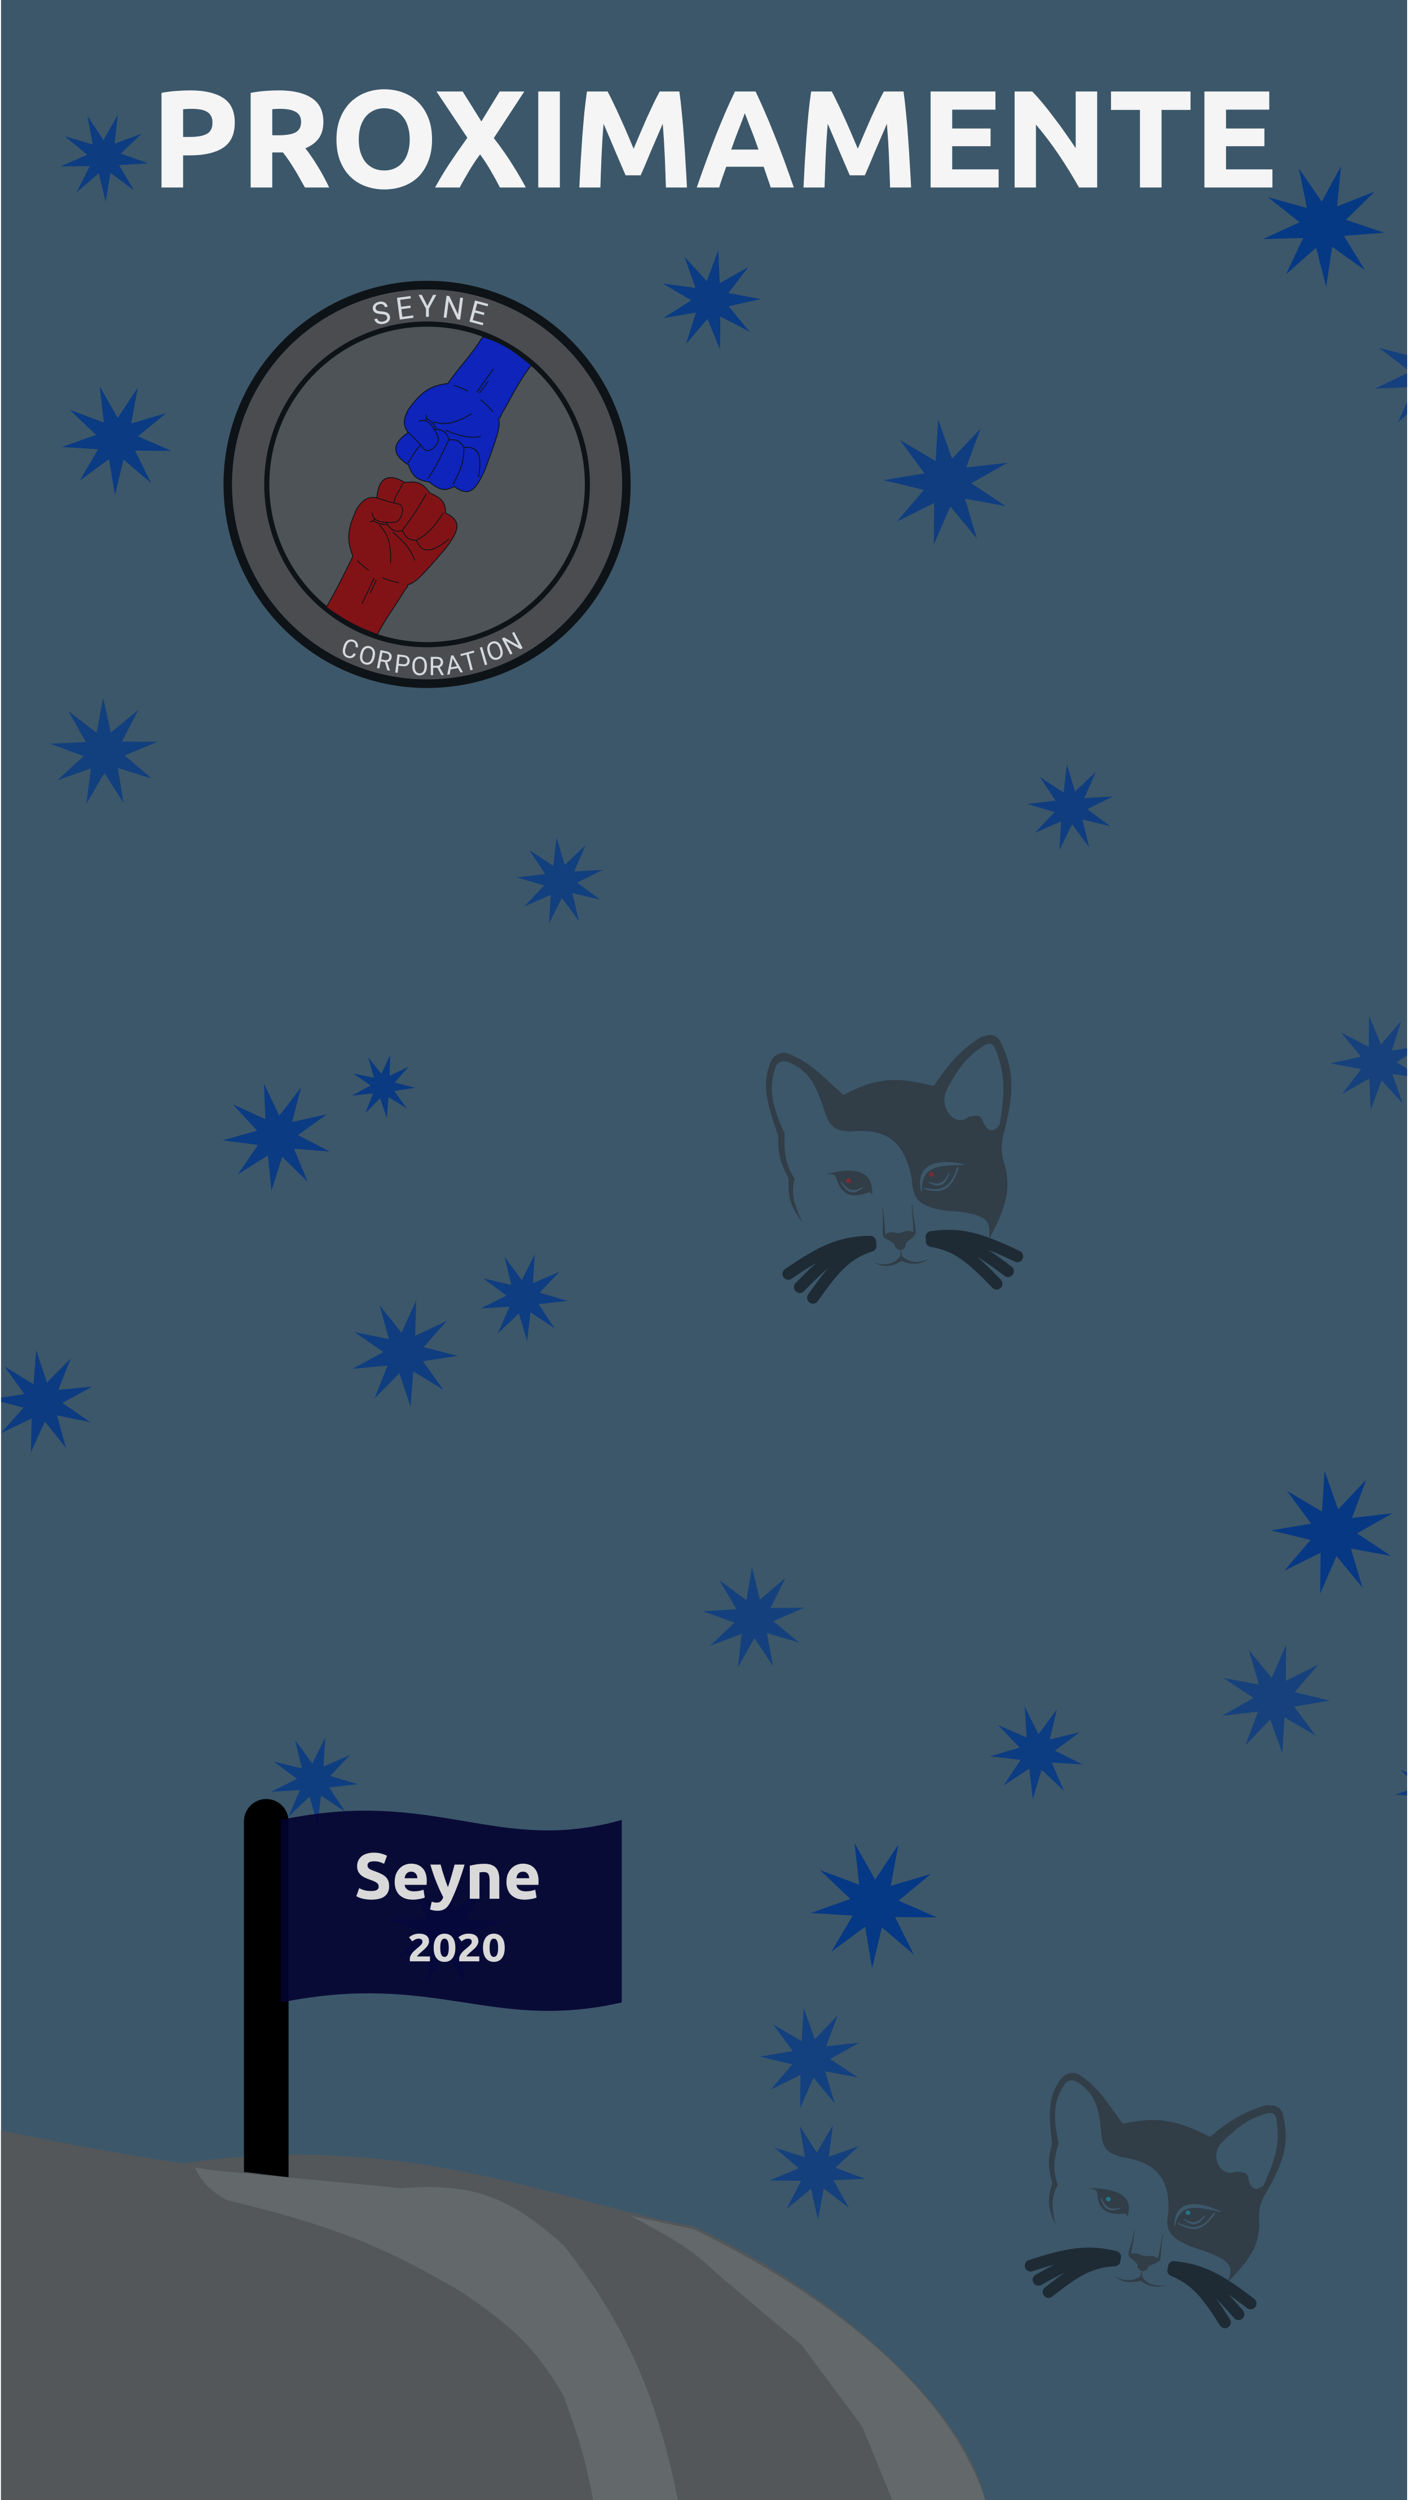 <svg width="361" height="640" viewBox="0 0 361 640" fill="none" xmlns="http://www.w3.org/2000/svg">
<g clip-path="url(#clip0)">
<rect width="360" height="640" transform="translate(0.263)" fill="#3C576A"/>
<g filter="url(#filter0_d)">
<path opacity="0.91" d="M17.829 100.892L26.58 104.16L25.525 94.879L30.128 103.008L35.286 95.22L33.586 104.405L42.544 101.755L35.338 107.699L43.903 111.426L34.562 111.348L38.727 119.709L31.622 113.645L29.439 122.727L27.894 113.514L20.384 119.068L25.122 111.018L15.798 110.445L24.603 107.324L17.829 100.892Z" fill="#063885"/>
<path opacity="0.91" d="M191.61 64.341L186.483 71.026L194.766 72.564L186.541 74.391L191.899 80.894L184.424 77.006L184.348 85.431L181.121 77.648L175.647 84.053L178.178 76.016L169.868 77.404L176.972 72.875L169.714 68.597L178.068 69.694L175.258 61.751L180.952 67.961L183.905 60.07L184.275 68.487L191.61 64.341Z" fill="#063885"/>
<path opacity="0.9" d="M84.405 290.789L75.275 290.073L78.776 298.535L72.243 292.118L69.486 300.852L68.605 291.736L60.88 296.654L66.065 289.105L56.985 287.907L65.809 285.457L59.625 278.703L67.959 282.498L67.563 273.349L71.508 281.613L77.085 274.349L74.795 283.216L83.737 281.237L76.283 286.558L84.405 290.789Z" fill="#063885"/>
<path opacity="0.84" d="M134.968 339.322L132.859 332.21L127.476 337.314L130.432 330.51L123.028 330.961L129.665 327.649L123.704 323.235L130.917 324.964L129.188 317.75L133.602 323.712L136.914 317.075L136.464 324.479L143.267 321.523L138.163 326.906L145.275 329.015L137.905 329.857L141.997 336.044L135.81 331.951L134.968 339.322Z" fill="#063885"/>
<path opacity="0.96" d="M349.796 374.79L346.143 384.57L356.516 383.391L347.431 388.535L356.135 394.3L345.869 392.401L348.831 402.412L342.188 394.358L338.022 403.931L338.11 393.491L328.765 398.147L335.543 390.206L325.392 387.765L335.688 386.039L329.481 377.645L338.478 382.94L339.119 372.52L342.607 382.36L349.796 374.79Z" fill="#063885"/>
<path opacity="0.9" d="M100.041 487.376L109.565 487.29L105.169 478.841L112.521 484.896L114.585 475.599L116.324 484.963L123.882 479.167L119.194 487.458L128.709 487.877L119.789 491.215L126.809 497.652L117.83 494.475L119.07 503.919L114.234 495.714L109.114 503.745L110.683 494.351L101.598 497.212L108.839 491.024L100.041 487.376Z" fill="#063885"/>
<path opacity="0.72" d="M198.303 545.771L206.077 548.219L204.734 540.18L209.116 547.053L213.255 540.031L212.193 548.112L219.877 545.394L213.87 550.902L221.503 553.759L213.361 554.117L217.372 561.213L210.904 556.253L209.416 564.267L207.65 556.31L201.359 561.492L205.12 554.261L196.97 554.188L204.499 551.066L198.303 545.771Z" fill="#063885"/>
<path opacity="0.7" d="M312.894 435.221L320.943 430.663L313.232 425.556L322.327 427.239L319.703 418.369L325.588 425.504L329.279 417.023L329.202 426.272L337.481 422.148L331.476 429.183L340.469 431.345L331.347 432.875L336.846 440.312L328.875 435.62L328.308 444.852L325.217 436.134L318.848 442.841L322.085 434.177L312.894 435.221Z" fill="#063885"/>
<path opacity="0.86" d="M16.579 30.873L23.735 32.99L22.377 25.652L26.497 31.873L30.174 25.38L29.332 32.794L36.322 30.183L30.911 35.322L37.944 37.815L30.496 38.273L34.281 44.703L28.282 40.267L27.048 47.626L25.303 40.371L19.628 45.215L22.955 38.536L15.493 38.599L22.335 35.621L16.579 30.873Z" fill="#063885"/>
<path opacity="0.74" d="M360.656 77.759L366.488 85.93L371.126 77.027L370.342 87.035L379.617 83.196L372.583 90.358L382.156 93.38L372.164 94.345L377.555 102.813L369.281 97.13L367.967 107.082L365.282 97.409L357.879 104.189L362.038 95.053L352.01 95.488L361.069 91.163L353.107 85.05L362.826 87.56L360.656 77.759Z" fill="#063885"/>
<path opacity="0.92" d="M99.042 282.258L97.321 277.12L93.522 280.984L95.506 275.941L90.112 276.459L94.874 273.872L90.409 270.801L95.719 271.88L94.273 266.658L97.647 270.897L99.896 265.967L99.756 271.384L104.647 269.053L101.058 273.112L106.304 274.471L100.945 275.273L104.09 279.686L99.469 276.856L99.042 282.258Z" fill="#063885"/>
<path opacity="0.77" d="M148.236 231.782L143.848 225.857L140.556 232.454L141.004 225.095L134.242 228.033L139.315 222.683L132.246 220.586L139.572 219.749L135.504 213.6L141.654 217.667L142.491 210.342L144.587 217.411L149.937 212.337L146.999 219.1L154.359 218.652L147.761 221.944L153.687 226.331L146.517 224.612L148.236 231.782Z" fill="#063885"/>
<path opacity="0.7" d="M343.623 276.026L348.488 269.682L340.627 268.222L348.432 266.489L343.349 260.319L350.441 264.008L350.514 256.013L353.576 263.399L358.77 257.321L356.368 264.947L364.254 263.63L357.512 267.928L364.4 271.987L356.473 270.946L359.139 278.484L353.736 272.591L350.934 280.079L350.582 272.091L343.623 276.026Z" fill="#063885"/>
<path opacity="0.88" d="M0.255 362.871L6.021 356.349L-2.406 354.166L6.203 352.877L1.15 345.788L8.574 350.334L9.26 341.656L12.025 349.91L18.129 343.703L14.941 351.804L23.607 350.972L15.957 355.129L23.13 360.062L14.599 358.329L16.923 366.719L11.501 359.907L7.889 367.828L8.114 359.125L0.255 362.871Z" fill="#063885"/>
<path opacity="0.75" d="M219.979 518.894L212.558 523.096L219.668 527.805L211.283 526.254L213.702 534.431L208.276 527.853L204.873 535.672L204.944 527.145L197.311 530.947L202.847 524.461L194.556 522.467L202.966 521.057L197.896 514.2L205.245 518.526L205.768 510.014L208.618 518.052L214.49 511.868L211.506 519.857L219.979 518.894Z" fill="#063885"/>
<path opacity="0.89" d="M270.592 433.605L268.749 441.293L276.437 439.45L270.083 444.154L277.158 447.684L269.266 447.204L272.416 454.456L266.68 449.015L264.432 456.595L263.534 448.74L256.94 453.102L261.302 446.507L253.447 445.61L261.026 443.362L255.586 437.625L262.837 440.776L262.357 432.884L265.887 439.958L270.592 433.605Z" fill="#063885"/>
<path opacity="0.76" d="M31.653 201.589L26.743 193.886L22.104 201.755L23.293 192.698L14.682 195.745L21.415 189.571L12.859 186.37L21.985 185.968L17.49 178.016L24.738 183.575L26.406 174.594L28.386 183.511L35.436 177.703L31.221 185.807L40.355 185.89L31.917 189.388L38.861 195.323L30.148 192.579L31.653 201.589Z" fill="#063885"/>
<path opacity="0.83" d="M257.924 114.468L248.665 119.71L257.536 125.586L247.073 123.65L250.092 133.853L243.321 125.645L239.075 135.402L239.165 124.762L229.641 129.506L236.549 121.413L226.203 118.926L236.697 117.166L230.371 108.611L239.54 114.008L240.193 103.388L243.748 113.417L251.075 105.701L247.352 115.669L257.924 114.468Z" fill="#063885"/>
<path opacity="0.98" d="M329.205 66.264L333.654 56.931L323.318 57.198L332.725 52.908L324.635 46.469L334.599 49.228L332.541 39.096L338.4 47.615L343.337 38.531L342.349 48.822L351.97 45.036L344.598 52.285L354.402 55.569L344.095 56.384L349.494 65.201L341.075 59.2L339.543 69.425L336.951 59.416L329.205 66.264Z" fill="#063885"/>
<path opacity="0.81" d="M90.226 346.424L98.164 342.11L90.72 336.991L99.573 338.789L97.162 330.083L102.788 337.151L106.537 328.932L106.304 337.963L114.459 334.076L108.475 340.844L117.221 343.109L108.286 344.447L113.53 351.804L105.826 347.086L105.114 356.092L102.245 347.526L95.91 353.967L99.219 345.561L90.226 346.424Z" fill="#063885"/>
<path opacity="0.81" d="M262.973 201.798L270.253 200.966L266.211 194.854L272.323 198.897L273.154 191.616L275.238 198.642L280.555 193.599L277.635 200.32L284.949 199.875L278.392 203.147L284.282 207.508L277.156 205.799L278.864 212.925L274.503 207.036L271.232 213.593L271.677 206.279L264.956 209.198L269.998 203.881L262.973 201.798Z" fill="#063885"/>
<path opacity="0.73" d="M192.529 397.124L194.547 405.518L201.113 399.913L197.264 407.64L205.896 407.568L197.98 411.013L204.64 416.506L196.362 414.057L197.932 422.545L193.165 415.348L188.912 422.86L189.886 414.283L181.799 417.303L188.059 411.359L179.923 408.475L188.539 407.945L184.16 400.505L191.101 405.638L192.529 397.124Z" fill="#063885"/>
<path opacity="0.82" d="M75.553 441.46L79.973 447.429L83.29 440.783L82.839 448.197L89.652 445.237L84.54 450.627L91.662 452.739L84.282 453.583L88.38 459.778L82.184 455.68L81.341 463.06L79.229 455.939L73.839 461.05L76.799 454.237L69.384 454.688L76.031 451.372L70.061 446.951L77.285 448.683L75.553 441.46Z" fill="#063885"/>
<path opacity="0.99" d="M233.962 496.365L225.792 489.392L223.282 499.836L221.506 489.243L212.869 495.629L218.318 486.373L207.597 485.713L217.721 482.125L209.932 474.729L219.994 478.487L218.781 467.815L224.073 477.162L230.004 468.207L228.051 478.768L238.35 475.721L230.064 482.556L239.913 486.842L229.172 486.752L233.962 496.365Z" fill="#063885"/>
<path opacity="0.8" d="M375 449.657L370.199 453.617L375.906 456.101L369.683 456.049L372.458 461.619L367.724 457.579L366.269 463.63L365.24 457.492L360.236 461.192L363.393 455.829L357.181 455.447L363.047 453.368L358.534 449.082L364.364 451.26L363.662 445.076L366.728 450.492L370.165 445.303L369.032 451.423L375 449.657Z" fill="#063885"/>
</g>
<g opacity="0.78">
<path d="M161.462 124C161.462 152.784 138.128 176.118 109.345 176.118C80.561 176.118 57.227 152.784 57.227 124C57.227 95.216 80.561 71.882 109.345 71.882C138.128 71.882 161.462 95.216 161.462 124Z" fill="#4E4949"/>
<path fill-rule="evenodd" clip-rule="evenodd" d="M109.345 173.923C136.952 173.923 159.292 151.549 159.292 124C159.292 96.451 136.952 74.077 109.345 74.077C81.737 74.077 59.397 96.451 59.397 124C59.397 151.549 81.737 173.923 109.345 173.923ZM109.345 176.118C138.128 176.118 161.462 152.784 161.462 124C161.462 95.216 138.128 71.882 109.345 71.882C80.561 71.882 57.227 95.216 57.227 124C57.227 152.784 80.561 176.118 109.345 176.118Z" fill="black"/>
<path d="M151.039 124C151.039 147.027 132.372 165.694 109.345 165.694C86.317 165.694 67.65 147.027 67.65 124C67.65 100.973 86.317 82.306 109.345 82.306C132.372 82.306 151.039 100.973 151.039 124Z" fill="#525252"/>
<path fill-rule="evenodd" clip-rule="evenodd" d="M109.345 164.378C131.666 164.378 149.737 146.286 149.737 124C149.737 101.714 131.666 83.622 109.345 83.622C87.023 83.622 68.953 101.714 68.953 124C68.953 146.286 87.023 164.378 109.345 164.378ZM109.345 165.694C132.372 165.694 151.039 147.027 151.039 124C151.039 100.973 132.372 82.306 109.345 82.306C86.317 82.306 67.65 100.973 67.65 124C67.65 147.027 86.317 165.694 109.345 165.694Z" fill="black"/>
<path d="M128.397 106.08C131.511 100.661 132.519 98.188 136.02 93.478C131.704 89.99 129.552 88.126 123.584 86.183C120.649 91.022 117.981 93.371 114.657 98.161C110.309 98.728 108.049 100.001 104.506 104.871C103.184 107.51 103.154 108.808 104.496 110.753C100.306 113.529 100.215 116.321 104.554 119.009C105.646 122.031 106.836 122.947 109.848 123.371C112.723 125.62 113.896 125.754 116.287 124.551C119.98 127.198 121.649 125.883 124.157 120.283C126.638 113.523 128.347 109.256 127.665 107.23C128.159 106.797 128.275 106.542 128.397 106.08Z" fill="#0116D1"/>
<path fill-rule="evenodd" clip-rule="evenodd" d="M123.536 86.053L123.618 86.079C129.359 87.948 131.586 89.749 135.567 92.971C135.737 93.109 135.911 93.249 136.088 93.392L136.171 93.459L136.107 93.544C133.586 96.936 132.362 99.162 130.705 102.176C130.066 103.338 129.364 104.616 128.498 106.123C128.437 106.35 128.375 106.538 128.263 106.723C128.158 106.898 128.012 107.066 127.791 107.265C127.948 107.783 127.961 108.425 127.861 109.188C127.757 109.987 127.528 110.928 127.201 112.013C126.66 113.808 125.849 116.008 124.883 118.627C124.681 119.173 124.473 119.738 124.259 120.321L124.258 120.325L124.256 120.328C123.628 121.73 123.051 122.868 122.479 123.745C121.908 124.621 121.338 125.243 120.721 125.604C119.482 126.33 118.105 125.976 116.277 124.678C115.104 125.263 114.201 125.531 113.231 125.364C112.256 125.196 111.231 124.59 109.805 123.476C108.307 123.262 107.241 122.924 106.413 122.249C105.586 121.576 105.01 120.58 104.465 119.083C102.311 117.741 101.214 116.349 101.218 114.913C101.222 113.494 102.304 112.095 104.344 110.723C103.708 109.781 103.389 108.971 103.394 108.071C103.399 107.147 103.747 106.144 104.409 104.822L104.413 104.814L104.419 104.806C106.193 102.367 107.653 100.818 109.222 99.81C110.78 98.807 112.437 98.344 114.596 98.059C116.019 96.011 117.323 94.408 118.577 92.867C118.78 92.617 118.982 92.369 119.183 92.121C120.631 90.331 122.028 88.539 123.492 86.126L123.536 86.053ZM123.632 86.314C122.177 88.703 120.787 90.486 119.351 92.26C119.15 92.509 118.947 92.757 118.744 93.007C117.482 94.558 116.175 96.165 114.746 98.224L114.719 98.264L114.672 98.27C112.505 98.552 110.871 99.009 109.338 99.995C107.805 100.981 106.365 102.502 104.599 104.929C103.942 106.241 103.616 107.204 103.611 108.073C103.606 108.939 103.921 109.727 104.585 110.69L104.649 110.783L104.556 110.845C102.466 112.229 101.439 113.593 101.435 114.914C101.431 116.234 102.447 117.575 104.611 118.916L104.643 118.936L104.656 118.972C105.2 120.475 105.762 121.437 106.549 122.079C107.337 122.72 108.364 123.051 109.864 123.262L109.892 123.266L109.915 123.284C111.351 124.408 112.345 124.988 113.268 125.148C114.184 125.306 115.049 125.051 116.238 124.453L116.297 124.423L116.35 124.461C118.189 125.78 119.479 126.078 120.612 125.415C121.188 125.078 121.735 124.487 122.298 123.624C122.86 122.763 123.431 121.638 124.057 120.241C124.271 119.658 124.479 119.094 124.68 118.548C125.646 115.929 126.455 113.737 126.993 111.949C127.319 110.869 127.544 109.941 127.646 109.159C127.748 108.376 127.725 107.749 127.563 107.266L127.539 107.196L127.594 107.147C127.837 106.935 127.98 106.771 128.078 106.609C128.176 106.447 128.232 106.28 128.292 106.052L128.296 106.038L128.303 106.025C129.168 104.52 129.871 103.242 130.51 102.079C132.156 99.084 133.382 96.855 135.871 93.497C135.722 93.377 135.576 93.259 135.432 93.142C131.475 89.94 129.276 88.161 123.632 86.314Z" fill="black"/>
<path fill-rule="evenodd" clip-rule="evenodd" d="M121.941 100.346L126.239 94.399L126.414 94.529L122.117 100.475L121.941 100.346ZM122.654 100.561L124.918 97.525L125.091 97.657L122.827 100.694L122.654 100.561ZM119.74 100.217C118.452 99.572 117.657 99.249 116.126 98.724L116.196 98.516C117.734 99.043 118.538 99.37 119.836 100.021L119.74 100.217ZM126.084 105.472C124.983 104.192 124.284 103.521 122.952 102.366L123.093 102.199C124.432 103.359 125.138 104.038 126.248 105.328L126.084 105.472ZM115.588 108.311C114.05 108.656 112.595 108.577 110.816 108.088L110.873 107.876C112.625 108.358 114.044 108.433 115.541 108.096C117.043 107.759 118.631 107.006 120.721 105.817L120.828 106.008C118.734 107.199 117.123 107.966 115.588 108.311ZM109.293 107.025C109.315 106.882 109.316 106.757 109.293 106.634C109.266 106.49 109.209 106.354 109.128 106.201L108.937 106.304C109.013 106.449 109.059 106.562 109.079 106.674C109.1 106.784 109.097 106.9 109.068 107.054L108.909 107.585C108.823 107.564 108.735 107.549 108.646 107.538C108.194 107.484 107.708 107.562 107.163 107.746L107.232 107.954C107.759 107.776 108.211 107.707 108.621 107.756C109.028 107.804 109.4 107.971 109.766 108.277C110.504 108.894 111.207 110.07 112.09 111.966C112.227 112.35 112.158 112.811 111.941 113.275C111.724 113.74 111.366 114.193 110.955 114.551C110.542 114.909 110.084 115.162 109.67 115.237C109.262 115.311 108.906 115.211 108.661 114.875C108.105 114.11 107.024 112.991 106.087 112.069C105.618 111.606 105.184 111.191 104.866 110.892C104.708 110.742 104.578 110.621 104.488 110.538C104.444 110.496 104.409 110.464 104.385 110.442L104.358 110.417L104.349 110.408C104.349 110.408 104.348 110.408 104.275 110.49C104.202 110.571 104.202 110.571 104.202 110.571L104.203 110.571L104.212 110.579L104.238 110.604C104.262 110.626 104.297 110.658 104.341 110.699C104.431 110.783 104.56 110.903 104.718 111.052C105.035 111.351 105.468 111.765 105.936 112.226C106.874 113.15 107.942 114.257 108.486 115.005C108.791 115.424 109.239 115.538 109.709 115.453C110.173 115.368 110.665 115.091 111.096 114.717C111.527 114.343 111.906 113.865 112.137 113.369C112.368 112.874 112.459 112.347 112.292 111.886L112.29 111.881L112.288 111.877C111.984 111.224 111.699 110.651 111.424 110.153L111.453 110.181L111.697 109.92C112.673 110.119 113.328 110.361 113.804 110.757C114.263 111.139 114.567 111.675 114.822 112.49L114.813 112.511C112.722 116.997 111.332 119.668 109.52 122.454L109.701 122.574C111.509 119.795 112.898 117.13 114.967 112.695L114.973 112.695C115.969 112.619 116.665 112.696 117.225 112.982C117.779 113.264 118.216 113.758 118.677 114.554C118.657 116.169 118.535 117.471 118.13 118.892C117.722 120.323 117.025 121.879 115.847 124L116.036 124.107C117.218 121.98 117.924 120.407 118.339 118.953C118.745 117.527 118.87 116.221 118.893 114.627C119.731 114.565 120.421 114.634 120.973 114.85C121.543 115.073 121.971 115.455 122.265 116.028C122.561 116.605 122.724 117.379 122.75 118.388C122.775 119.396 122.665 120.63 122.42 122.122L122.634 122.158C122.88 120.659 122.993 119.409 122.966 118.382C122.94 117.356 122.774 116.544 122.458 115.927C122.14 115.307 121.671 114.888 121.052 114.645C120.452 114.41 119.715 114.343 118.845 114.41C118.382 113.617 117.922 113.091 117.323 112.786C116.728 112.482 116.009 112.404 115.044 112.47C114.779 111.609 114.455 111.015 113.942 110.587C113.423 110.155 112.723 109.904 111.733 109.703C111.417 109.06 111.124 108.579 110.747 108.163C110.373 107.749 109.922 107.404 109.293 107.025ZM111.529 109.781C111.221 109.157 110.94 108.702 110.587 108.311C110.243 107.93 109.826 107.606 109.237 107.246L109.117 107.647C109.391 107.744 109.651 107.896 109.904 108.108C110.386 108.51 110.845 109.13 111.333 109.99L111.529 109.781ZM114.119 110.044C117.362 111.365 119.823 112.171 123.096 111.618L123.131 111.834C119.796 112.398 117.287 111.571 114.038 110.248L114.119 110.044ZM106.1 115.692C106.555 114.981 106.96 114.451 107.604 113.985L107.731 114.164C107.119 114.606 106.731 115.109 106.283 115.811C106.151 116.017 106.013 116.242 105.863 116.486C105.504 117.071 105.074 117.773 104.475 118.629L104.298 118.503C104.892 117.652 105.317 116.96 105.674 116.377C105.826 116.13 105.965 115.903 106.1 115.692Z" fill="black"/>
<path d="M103.775 150.876C100.539 156.221 99.472 157.113 96.624 162.392C94.278 161.554 90.098 160.197 83.562 155.449C86.378 150.539 87.765 147.648 90.354 142.416C88.782 138.278 88.815 135.663 91.371 130.196C93.039 127.767 94.154 127.123 96.485 127.393C96.909 122.346 99.296 120.939 103.697 123.521C106.846 123.057 108.208 123.681 110.009 126.159C113.332 127.647 114.007 128.628 114.095 131.326C118.154 133.354 117.802 135.463 114.121 140.355C109.416 145.775 106.514 149.322 104.428 149.679C104.286 150.324 104.118 150.548 103.775 150.876Z" fill="#950000"/>
<path fill-rule="evenodd" clip-rule="evenodd" d="M83.418 155.48L83.498 155.538C89.722 160.059 93.816 161.512 96.224 162.366C96.349 162.411 96.471 162.454 96.588 162.496L96.675 162.527L96.719 162.445C98.141 159.809 99.118 158.269 100.144 156.72C100.325 156.447 100.507 156.173 100.694 155.893C101.566 154.587 102.53 153.142 103.86 150.945C104.029 150.783 104.162 150.639 104.271 150.451C104.373 150.274 104.45 150.065 104.518 149.773C105.043 149.667 105.608 149.374 106.225 148.923C106.871 148.45 107.581 147.799 108.37 146.993C109.674 145.659 111.204 143.892 113.024 141.788C113.404 141.349 113.796 140.895 114.202 140.428L114.205 140.425L114.207 140.422C115.129 139.197 115.845 138.143 116.336 137.218C116.827 136.294 117.098 135.49 117.119 134.77C117.161 133.323 116.199 132.266 114.201 131.257C114.153 129.936 113.957 129.005 113.351 128.221C112.741 127.434 111.727 126.81 110.079 126.07C109.182 124.839 108.381 124.052 107.401 123.636C106.422 123.22 105.281 123.18 103.719 123.407C101.528 122.128 99.795 121.814 98.548 122.5C97.315 123.178 96.611 124.805 96.386 127.272C95.264 127.154 94.407 127.254 93.627 127.686C92.825 128.13 92.118 128.916 91.281 130.134L91.276 130.141L91.272 130.149C89.993 132.887 89.339 134.922 89.206 136.796C89.074 138.659 89.458 140.354 90.236 142.41C89.999 142.889 89.772 143.349 89.553 143.793C87.393 148.164 86.016 150.951 83.468 155.394L83.418 155.48ZM83.705 155.418C86.225 151.019 87.601 148.234 89.747 143.891C89.972 143.434 90.207 142.96 90.451 142.465L90.473 142.422L90.456 142.376C89.672 140.315 89.293 138.644 89.423 136.812C89.552 134.98 90.192 132.976 91.465 130.251C92.294 129.044 92.977 128.296 93.731 127.879C94.483 127.463 95.319 127.368 96.472 127.502L96.584 127.515L96.593 127.402C96.805 124.885 97.503 123.324 98.651 122.693C99.798 122.062 101.448 122.329 103.643 123.616L103.676 123.635L103.713 123.63C105.28 123.399 106.384 123.442 107.317 123.838C108.249 124.234 109.025 124.99 109.922 126.224L109.939 126.247L109.965 126.259C111.626 127.003 112.603 127.611 113.18 128.356C113.753 129.097 113.943 129.987 113.987 131.33L113.989 131.395L114.047 131.424C116.069 132.435 116.941 133.44 116.902 134.763C116.882 135.435 116.629 136.203 116.145 137.114C115.662 138.023 114.955 139.066 114.037 140.286C113.631 140.754 113.238 141.207 112.859 141.646C111.039 143.749 109.515 145.51 108.215 146.838C107.43 147.641 106.729 148.283 106.097 148.745C105.465 149.208 104.908 149.485 104.41 149.57L104.338 149.583L104.322 149.655C104.252 149.972 104.178 150.177 104.083 150.341C103.989 150.505 103.87 150.634 103.7 150.796L103.69 150.806L103.682 150.818C102.351 153.017 101.387 154.462 100.515 155.77C100.328 156.05 100.145 156.324 99.963 156.598C98.945 158.135 97.975 159.665 96.573 162.258C96.483 162.226 96.39 162.193 96.295 162.159C93.906 161.312 89.859 159.875 83.705 155.418Z" fill="black"/>
<path fill-rule="evenodd" clip-rule="evenodd" d="M95.717 147.858L92.584 154.506L92.78 154.601L95.913 147.952L95.717 147.858ZM96.243 148.389L94.677 151.846L94.874 151.937L96.44 148.48L96.243 148.389ZM94.559 145.96C93.385 145.121 92.727 144.568 91.542 143.455L91.395 143.616C92.585 144.734 93.251 145.294 94.434 146.139L94.559 145.96ZM102.147 149.108C100.51 148.736 99.594 148.434 97.955 147.796L97.877 148.001C99.523 148.641 100.45 148.947 102.099 149.322L102.147 149.108ZM99.63 138.421C99.2 136.888 98.439 135.632 97.169 134.281L97.011 134.432C98.263 135.763 99.002 136.989 99.421 138.481C99.841 139.977 99.94 141.748 99.899 144.173L100.116 144.177C100.157 141.748 100.059 139.95 99.63 138.421ZM95.519 133.432C95.406 133.519 95.298 133.579 95.179 133.617C95.041 133.662 94.896 133.676 94.724 133.677L94.723 133.457C94.886 133.456 95.005 133.443 95.113 133.408C95.218 133.374 95.318 133.317 95.438 133.218L95.825 132.824C95.766 132.757 95.71 132.687 95.659 132.613C95.397 132.236 95.234 131.767 95.135 131.194L95.349 131.157C95.444 131.71 95.599 132.146 95.836 132.486C96.072 132.826 96.394 133.078 96.834 133.258C97.721 133.621 99.08 133.687 101.149 133.572C101.549 133.512 101.916 133.231 102.217 132.818C102.519 132.404 102.744 131.87 102.859 131.334C102.974 130.797 102.977 130.269 102.845 129.866C102.716 129.467 102.46 129.198 102.051 129.14C101.121 129.008 99.634 128.578 98.386 128.183C97.761 127.986 97.193 127.796 96.782 127.656C96.576 127.586 96.409 127.528 96.294 127.488C96.237 127.468 96.192 127.452 96.161 127.442L96.127 127.43L96.115 127.425C96.115 127.425 96.115 127.425 96.151 127.322C96.187 127.218 96.187 127.218 96.187 127.218L96.188 127.219L96.198 127.222L96.233 127.235C96.263 127.245 96.308 127.261 96.365 127.281C96.48 127.321 96.646 127.378 96.851 127.448C97.261 127.588 97.827 127.777 98.451 127.974C99.701 128.369 101.171 128.794 102.081 128.922C102.591 128.994 102.903 129.339 103.052 129.797C103.199 130.25 103.191 130.82 103.071 131.381C102.95 131.942 102.714 132.506 102.392 132.948C102.072 133.388 101.656 133.72 101.175 133.79L101.17 133.79L101.166 133.791C100.453 133.831 99.818 133.849 99.255 133.841L99.293 133.854L99.182 134.195C99.818 134.969 100.34 135.436 100.911 135.671C101.462 135.898 102.073 135.914 102.903 135.754L102.917 135.735C105.827 131.745 107.492 129.238 109.055 126.303L109.246 126.407C107.687 129.336 106.027 131.838 103.15 135.785L103.153 135.791C103.56 136.712 103.958 137.295 104.473 137.658C104.982 138.016 105.619 138.171 106.531 138.203C107.927 137.417 109.002 136.69 110.046 135.655C111.098 134.612 112.121 133.252 113.407 131.197L113.59 131.314C112.301 133.376 111.267 134.752 110.198 135.811C109.151 136.85 108.073 137.582 106.697 138.36C107.042 139.135 107.43 139.716 107.88 140.105C108.345 140.506 108.881 140.705 109.519 140.694C110.161 140.683 110.913 140.46 111.803 140.004C112.692 139.548 113.714 138.863 114.896 137.937L115.029 138.11C113.841 139.041 112.807 139.735 111.901 140.199C110.995 140.664 110.21 140.902 109.523 140.913C108.832 140.925 108.244 140.707 107.739 140.272C107.249 139.849 106.841 139.226 106.486 138.42C105.575 138.385 104.9 138.226 104.349 137.838C103.802 137.453 103.392 136.851 102.991 135.961C102.116 136.134 101.445 136.128 100.829 135.875C100.206 135.618 99.655 135.115 99.01 134.33C98.3 134.354 97.742 134.322 97.201 134.185C96.663 134.049 96.148 133.811 95.519 133.432ZM98.98 134.111C98.291 134.134 97.762 134.1 97.253 133.972C96.759 133.847 96.278 133.63 95.686 133.277L95.978 132.98C96.192 133.178 96.448 133.337 96.752 133.461C97.332 133.698 98.089 133.812 99.07 133.838L98.98 134.111ZM100.441 136.29C103.131 138.547 105.001 140.354 106.075 143.529L106.281 143.458C105.186 140.222 103.275 138.383 100.579 136.122L100.441 136.29ZM101.545 126.473C101.143 127.215 100.874 127.828 100.775 128.622L100.99 128.65C101.084 127.896 101.338 127.311 101.735 126.579C101.853 126.363 101.982 126.134 102.124 125.884C102.462 125.287 102.869 124.571 103.33 123.632L103.135 123.534C102.677 124.467 102.277 125.174 101.939 125.769C101.797 126.021 101.665 126.253 101.545 126.473Z" fill="black"/>
<path d="M97.588 80.405C96.936 80.366 96.441 80.25 96.103 80.055C95.767 79.857 95.556 79.568 95.471 79.186C95.375 78.755 95.466 78.36 95.743 78.002C96.022 77.64 96.435 77.397 96.981 77.273C97.353 77.188 97.701 77.186 98.023 77.265C98.349 77.344 98.619 77.493 98.835 77.713C99.053 77.932 99.196 78.194 99.264 78.497L98.545 78.661C98.472 78.33 98.309 78.094 98.059 77.953C97.808 77.81 97.493 77.781 97.113 77.868C96.761 77.948 96.503 78.09 96.34 78.293C96.178 78.493 96.129 78.732 96.191 79.011C96.24 79.234 96.376 79.402 96.596 79.516C96.819 79.626 97.169 79.694 97.647 79.719C98.127 79.745 98.511 79.806 98.799 79.904C99.088 79.999 99.317 80.135 99.484 80.313C99.654 80.491 99.77 80.719 99.832 80.997C99.931 81.441 99.839 81.837 99.556 82.183C99.273 82.527 98.845 82.764 98.272 82.894C97.9 82.979 97.536 82.987 97.182 82.917C96.827 82.845 96.533 82.704 96.301 82.493C96.072 82.281 95.921 82.016 95.85 81.698L96.569 81.534C96.643 81.866 96.821 82.1 97.105 82.239C97.391 82.374 97.736 82.396 98.14 82.304C98.517 82.218 98.789 82.074 98.956 81.873C99.122 81.672 99.175 81.437 99.115 81.168C99.056 80.9 98.916 80.714 98.698 80.611C98.479 80.505 98.109 80.436 97.588 80.405Z" fill="white"/>
<path d="M123.886 80.653L121.559 80.027L121.053 81.95L123.755 82.677L123.601 83.263L120.191 82.345L121.619 76.918L124.993 77.825L124.838 78.414L122.172 77.697L121.713 79.442L124.04 80.068L123.886 80.653Z" fill="white"/>
<path d="M109.428 78.302L110.878 75.483H111.71L109.795 79.004V81.099H109.062V79.004L107.147 75.483H107.986L109.428 78.302Z" fill="white"/>
<path d="M117.81 81.837L117.08 81.738L114.877 77.073L114.309 81.363L113.579 81.264L114.317 75.697L115.046 75.796L117.255 80.481L117.826 76.173L118.548 76.27L117.81 81.837Z" fill="white"/>
<path d="M105.141 78.821L102.754 79.138L103.011 81.112L105.784 80.743L105.862 81.343L102.363 81.809L101.638 76.24L105.099 75.78L105.178 76.384L102.443 76.748L102.676 78.538L105.063 78.22L105.141 78.821Z" fill="white"/>
<path d="M91.116 167.411C90.918 167.867 90.634 168.179 90.264 168.347C89.896 168.513 89.471 168.522 88.989 168.372C88.466 168.21 88.104 167.891 87.903 167.414C87.703 166.938 87.7 166.382 87.892 165.747L88.023 165.316C88.149 164.9 88.333 164.557 88.574 164.287C88.818 164.017 89.1 163.84 89.42 163.756C89.741 163.669 90.079 163.681 90.434 163.79C90.904 163.936 91.24 164.186 91.444 164.54C91.647 164.892 91.701 165.31 91.606 165.794L91.019 165.612C91.076 165.24 91.044 164.948 90.922 164.735C90.802 164.523 90.591 164.37 90.287 164.276C89.914 164.161 89.579 164.209 89.281 164.422C88.986 164.635 88.761 164.999 88.605 165.513L88.474 165.947C88.326 166.432 88.31 166.85 88.424 167.199C88.537 167.548 88.774 167.778 89.135 167.89C89.459 167.99 89.73 167.993 89.947 167.899C90.167 167.804 90.361 167.58 90.529 167.229L91.116 167.411Z" fill="white"/>
<path d="M121.445 167.033L120.005 167.411L121.042 171.449L120.454 171.604L119.417 167.565L117.98 167.942L117.854 167.451L121.319 166.541L121.445 167.033Z" fill="white"/>
<path d="M102.023 170.412L101.811 172.232L101.204 172.16L101.746 167.511L103.441 167.713C103.944 167.773 104.323 167.95 104.577 168.243C104.833 168.537 104.936 168.898 104.886 169.325C104.834 169.777 104.653 170.108 104.345 170.319C104.039 170.529 103.626 170.603 103.106 170.541L102.023 170.412ZM102.081 169.911L103.17 170.04C103.494 170.079 103.752 170.032 103.942 169.899C104.133 169.764 104.245 169.551 104.279 169.26C104.311 168.983 104.251 168.751 104.098 168.565C103.944 168.378 103.718 168.264 103.417 168.222L102.293 168.088L102.081 169.911Z" fill="white"/>
<path d="M98.55 169.498L97.484 169.282L97.116 171.139L96.515 171.017L97.423 166.428L98.925 166.732C99.437 166.835 99.806 167.032 100.034 167.323C100.264 167.614 100.334 167.985 100.245 168.434C100.189 168.72 100.063 168.954 99.867 169.135C99.673 169.316 99.43 169.432 99.137 169.482L99.817 171.646L99.81 171.684L99.168 171.554L98.55 169.498ZM97.582 168.787L98.501 168.973C98.799 169.033 99.05 169.003 99.255 168.883C99.463 168.763 99.592 168.573 99.644 168.313C99.7 168.029 99.659 167.795 99.52 167.609C99.384 167.424 99.158 167.299 98.843 167.233L97.926 167.047L97.582 168.787Z" fill="white"/>
<path d="M111.987 170.933H110.9V172.826H110.286V168.146H111.819C112.34 168.146 112.741 168.266 113.02 168.506C113.302 168.746 113.443 169.095 113.443 169.554C113.443 169.845 113.365 170.099 113.208 170.316C113.053 170.532 112.837 170.694 112.559 170.801L113.647 172.788V172.826H112.992L111.987 170.933ZM110.9 170.428H111.838C112.141 170.428 112.381 170.349 112.559 170.19C112.74 170.032 112.83 169.819 112.83 169.554C112.83 169.264 112.744 169.043 112.572 168.888C112.403 168.734 112.157 168.656 111.834 168.654H110.9V170.428Z" fill="white"/>
<path d="M95.875 168.316C95.776 168.763 95.616 169.138 95.393 169.439C95.171 169.738 94.904 169.945 94.593 170.059C94.281 170.174 93.943 170.19 93.579 170.108C93.223 170.028 92.927 169.87 92.69 169.632C92.454 169.392 92.295 169.092 92.214 168.731C92.135 168.369 92.141 167.972 92.231 167.54L92.304 167.211C92.4 166.771 92.561 166.4 92.786 166.097C93.011 165.794 93.281 165.585 93.595 165.469C93.912 165.351 94.248 165.332 94.604 165.412C94.966 165.494 95.265 165.654 95.502 165.894C95.74 166.132 95.897 166.436 95.972 166.806C96.047 167.175 96.036 167.581 95.938 168.027L95.875 168.316ZM95.347 167.888C95.466 167.346 95.45 166.906 95.298 166.569C95.147 166.23 94.877 166.017 94.49 165.93C94.114 165.846 93.785 165.924 93.504 166.166C93.225 166.407 93.026 166.783 92.907 167.297L92.833 167.632C92.718 168.158 92.736 168.595 92.887 168.945C93.04 169.294 93.308 169.511 93.691 169.597C94.076 169.683 94.405 169.609 94.678 169.374C94.952 169.137 95.15 168.754 95.272 168.226L95.347 167.888Z" fill="white"/>
<path d="M128.543 166.085C128.688 166.519 128.742 166.924 128.705 167.298C128.668 167.67 128.545 167.987 128.337 168.247C128.129 168.508 127.848 168.699 127.494 168.819C127.149 168.937 126.814 168.956 126.49 168.876C126.165 168.794 125.876 168.62 125.622 168.354C125.369 168.085 125.171 167.742 125.028 167.325L124.921 167.005C124.779 166.579 124.727 166.177 124.765 165.8C124.802 165.423 124.926 165.103 125.136 164.839C125.347 164.573 125.625 164.381 125.971 164.264C126.322 164.144 126.66 164.125 126.985 164.207C127.311 164.286 127.601 164.464 127.854 164.742C128.107 165.018 128.306 165.372 128.45 165.804L128.543 166.085ZM127.872 165.994C127.697 165.468 127.458 165.1 127.156 164.891C126.853 164.68 126.514 164.638 126.138 164.766C125.773 164.891 125.531 165.13 125.414 165.484C125.299 165.835 125.321 166.262 125.481 166.764L125.59 167.09C125.76 167.599 125.999 167.965 126.307 168.185C126.617 168.403 126.957 168.449 127.329 168.323C127.702 168.195 127.946 167.96 128.06 167.616C128.173 167.27 128.147 166.839 127.982 166.323L127.872 165.994Z" fill="white"/>
<path d="M109.292 170.637C109.292 171.096 109.216 171.496 109.063 171.839C108.91 172.18 108.694 172.44 108.414 172.62C108.135 172.8 107.808 172.89 107.435 172.89C107.071 172.89 106.747 172.8 106.465 172.62C106.184 172.438 105.964 172.18 105.807 171.846C105.653 171.509 105.573 171.12 105.569 170.679V170.341C105.569 169.891 105.646 169.494 105.801 169.149C105.956 168.804 106.174 168.54 106.456 168.358C106.74 168.174 107.064 168.082 107.429 168.082C107.8 168.082 108.126 168.173 108.408 168.355C108.692 168.535 108.91 168.797 109.063 169.142C109.216 169.485 109.292 169.885 109.292 170.341V170.637ZM108.685 170.335C108.685 169.78 108.574 169.354 108.354 169.059C108.134 168.761 107.825 168.612 107.429 168.612C107.043 168.612 106.739 168.761 106.516 169.059C106.296 169.354 106.182 169.766 106.176 170.293V170.637C106.176 171.175 106.287 171.598 106.51 171.907C106.735 172.213 107.043 172.366 107.435 172.366C107.829 172.366 108.135 172.222 108.351 171.933C108.567 171.641 108.678 171.224 108.685 170.682V170.335Z" fill="white"/>
<path d="M117.273 171.033L115.358 171.349L115.123 172.625L114.501 172.727L115.502 167.82L116.029 167.734L118.521 172.065L117.903 172.167L117.273 171.033ZM115.46 170.817L117.013 170.561L115.887 168.529L115.46 170.817Z" fill="white"/>
<path d="M133.807 165.896L133.265 166.187L129.536 164.103L131.206 167.29L130.663 167.58L128.497 163.444L129.039 163.154L132.781 165.249L131.104 162.048L131.64 161.76L133.807 165.896Z" fill="white"/>
<path d="M124.737 170.099L124.152 170.274L122.843 165.784L123.428 165.61L124.737 170.099Z" fill="white"/>
</g>
<g opacity="0.5">
<g filter="url(#filter1_b)">
<path d="M285.379 578.66C279.103 578.966 275.315 581.332 268.458 586.746M285.418 578.282C277.73 577.358 273.467 579.344 265.877 583.613M285.515 577.717C278.416 576.056 273.534 576.823 263.866 579.997" stroke="black" stroke-width="3" stroke-linecap="round"/>
</g>
<g filter="url(#filter2_b)">
<path d="M300.369 581.238C306.182 583.623 308.962 587.119 313.617 594.513M300.459 580.869C308.014 582.566 311.369 585.862 317.097 592.423M300.556 580.304C307.802 581.11 312.148 583.464 320.2 589.686" stroke="black" stroke-width="3" stroke-linecap="round"/>
</g>
<path fill-rule="evenodd" clip-rule="evenodd" d="M278.558 560.143C286.225 560.128 290.469 562.191 288.595 567.656C288.611 567.262 288.524 567.045 288.192 566.673C282.83 567.191 281.13 565.394 280.894 561.098C280.528 560.552 279.891 560.382 278.558 560.143ZM282.058 562.763C281.837 562.48 281.768 562.545 281.833 562.879C282.622 565.547 283.97 566.481 286.666 565.421C286.999 565.29 286.903 565.149 286.592 565.203C283.897 565.818 282.996 564.786 282.058 562.763Z" fill="#252324"/>
<ellipse cx="283.765" cy="562.958" rx="0.642" ry="0.571" transform="rotate(9.759 283.765 562.958)" fill="#0594A7"/>
<path fill-rule="evenodd" clip-rule="evenodd" d="M322.328 567.168C322.87 573.883 320.887 577.624 314.277 584.267C315.78 580.774 315.108 579.432 312.054 577.792C309.869 576.74 308.546 576.225 305.955 575.482C299.88 573.146 298.058 571.273 299.146 566.384C299.516 558.066 296.48 553.498 287.012 552.158C283.245 551.055 282.437 549.746 282.04 546.859C281.444 539.581 280.54 536.295 276.109 533.14C274.512 532.194 273.169 532.368 272.274 534.06C269.792 537.759 269.539 541.867 271.043 548.682C269.614 553.344 269.58 555.666 270.842 559.294C269.127 562.33 269.181 564.677 270.246 569.479C268.394 565.497 267.999 563.197 269.43 558.87C268.248 554.842 268.301 552.636 269.355 548.77C268.243 539.603 268.711 535.755 271.97 531.757C273.316 530.602 274.187 530.546 275.811 530.8C280.177 533.486 282.341 536.533 284.889 540.119L284.889 540.119L284.889 540.119L284.889 540.119C285.687 541.243 286.523 542.42 287.477 543.655C296.071 541.785 300.955 542.498 309.785 547.016C315.238 542.504 318.352 540.725 324.013 538.948C326.775 538.81 327.637 539.327 328.383 540.936C330.191 548.322 329.033 552.972 323.757 562.018C322.734 563.915 322.448 565.05 322.328 567.168ZM323.521 559.4C321.393 561.21 319.986 560.32 319.531 557.221C319.218 556.244 318.511 555.966 316.353 555.928C312.566 557.68 309.259 551.748 313.125 548.144C317.351 544.016 319.824 542.322 324.51 540.961C325.751 540.745 326.249 540.971 326.738 542.075C327.707 548.263 326.96 551.905 323.521 559.4ZM310.706 566.508C311.053 566.182 311.199 566.261 311.039 566.749C308.395 570.592 306.05 571.758 301.755 569.392C301.308 569.074 301.433 568.937 301.914 569.122C306.037 570.972 308.128 570.19 310.706 566.508ZM308.532 567.41C308.705 567.117 308.662 567.033 308.359 567.226C306.799 568.82 305.604 569.491 303.27 568.011C302.995 567.856 302.857 567.957 303.127 568.192C305.315 570.091 306.897 569.662 308.532 567.41ZM311.99 566.191C304.6 564.304 302.058 564.94 300.878 569.634C300.824 569.949 300.674 569.937 300.649 569.595C300.746 564.257 304.868 562.613 312.222 565.946C312.738 566.18 312.623 566.393 311.99 566.191Z" fill="#252324"/>
<ellipse cx="304.148" cy="566.431" rx="0.607" ry="0.56" transform="rotate(9.759 304.148 566.431)" fill="#0594A7"/>
<path d="M292.401 582.784C292.359 582.483 292.379 582.25 292.461 581.762C292.386 581.638 292.329 581.619 292.188 581.715C292.138 582.114 292.086 582.339 291.904 582.743C290.034 584.117 287.409 584.009 285.155 582.488C287.357 584.463 289.442 584.487 292.1 583.86C294.072 585.541 296.882 585.775 298.933 584.858C296.389 585.591 293.571 584.792 292.401 582.784Z" fill="#252324"/>
<path d="M296.61 578.89C297.487 578.536 296.977 576.758 297.772 572.138C297.633 570.671 297.088 576.114 296.435 578.168C295.706 577.573 295.154 577.451 293.971 577.528C293.255 577.585 292.82 577.506 291.988 577.187C291.072 576.744 290.531 576.718 289.53 576.981C290.08 574.701 290.729 569.878 290.378 570.779C289.945 574.569 288.369 576.781 289.17 577.801C290.389 578.826 291.522 579.452 291.192 580.347C291.523 580.852 291.706 581.126 292.407 581.476C293.038 581.402 293.341 581.206 293.855 580.772C293.654 579.838 295.431 579.854 296.61 578.89Z" fill="#252324"/>
</g>
<g opacity="0.5">
<g filter="url(#filter3_b)">
<path d="M222.923 318.919C216.747 320.925 213.582 324.508 208.146 332.221M222.864 318.498C214.963 319.543 211.227 322.839 204.764 329.505M222.814 317.857C215.31 317.945 210.642 320.081 201.826 326.11" stroke="black" stroke-width="3" stroke-linecap="round"/>
</g>
<g filter="url(#filter4_b)">
<path d="M238.528 317.723C244.937 318.764 248.61 321.823 255.159 328.618M238.522 317.297C246.489 317.127 250.684 319.815 258.087 325.418M238.473 316.656C245.903 315.6 250.842 317 260.473 321.615" stroke="black" stroke-width="3" stroke-linecap="round"/>
</g>
<path fill-rule="evenodd" clip-rule="evenodd" d="M211.341 300.61C218.979 298.549 223.742 299.659 223.286 306.1C223.2 305.667 223.057 305.454 222.63 305.139C217.419 307.132 215.261 305.632 213.917 301.025C213.41 300.529 212.733 300.514 211.341 300.61ZM215.506 302.525C215.213 302.275 215.162 302.365 215.312 302.71C216.788 305.401 218.372 306.056 220.786 304.185C221.084 303.953 220.951 303.826 220.655 303.968C218.129 305.355 216.964 304.474 215.506 302.525Z" fill="#252324"/>
<ellipse cx="217.258" cy="302.281" rx="0.661" ry="0.64" transform="rotate(-4.383 217.258 302.281)" fill="#A70505"/>
<path fill-rule="evenodd" clip-rule="evenodd" d="M256.779 296.571C259.053 303.725 258.044 308.321 253.171 317.305C253.767 313.107 252.75 311.827 249.283 310.859C246.833 310.299 245.382 310.092 242.608 309.976C235.951 309.057 233.651 307.506 233.473 301.903C231.693 292.762 227.488 288.607 217.705 289.676C213.666 289.481 212.523 288.274 211.382 285.242C208.908 277.49 207.159 274.159 201.928 271.911C200.092 271.31 198.799 271.856 198.343 273.934C196.825 278.618 197.634 283.151 200.893 290.157C200.672 295.605 201.238 298.139 203.433 301.746C202.508 305.503 203.168 308.04 205.469 312.975C202.595 309.141 201.607 306.747 201.916 301.662C199.698 297.598 199.181 295.186 199.233 290.703C195.757 281.035 195.23 276.727 197.446 271.513C198.488 269.897 199.342 269.604 201.027 269.448C206.072 271.203 209.015 273.937 212.48 277.155C213.566 278.164 214.704 279.22 215.973 280.309C224.055 275.983 229.106 275.455 239.074 278.012C243.343 271.652 245.988 268.888 251.171 265.446C253.888 264.56 254.881 264.892 256.04 266.442C259.749 273.988 259.795 279.351 256.873 290.592C256.343 292.927 256.352 294.236 256.779 296.571ZM255.962 287.808C254.309 290.343 252.677 289.752 251.423 286.505C250.859 285.526 250.082 285.413 247.922 285.947C244.6 288.861 239.772 283.295 242.694 278.347C245.84 272.733 247.867 270.232 252.186 267.502C253.367 266.936 253.921 267.049 254.694 268.119C257.258 274.587 257.454 278.744 255.962 287.808ZM245.026 298.953C245.287 298.506 245.453 298.554 245.42 299.126C243.777 304.009 241.741 305.902 236.85 304.476C236.322 304.249 236.411 304.067 236.938 304.14C241.525 305.052 243.407 303.644 245.026 298.953ZM243.092 300.514C243.188 300.15 243.124 300.069 242.872 300.36C241.729 302.509 240.712 303.557 238.003 302.571C237.689 302.476 237.577 302.622 237.907 302.806C240.578 304.287 242.044 303.398 243.092 300.514ZM246.224 298.267C238.371 298.186 236.002 299.556 236.038 304.973C236.066 305.33 235.912 305.357 235.799 304.991C234.518 299.164 238.202 296.276 246.391 297.938C246.966 298.055 246.907 298.317 246.224 298.267Z" fill="#252324"/>
<ellipse cx="238.47" cy="300.619" rx="0.625" ry="0.627" transform="rotate(-4.383 238.47 300.619)" fill="#A70505"/>
<path d="M230.985 321.528C230.866 321.212 230.825 320.953 230.781 320.402C230.674 320.286 230.612 320.281 230.497 320.423C230.55 320.87 230.557 321.128 230.48 321.616C228.971 323.609 226.327 324.191 223.687 323.14C226.392 324.698 228.476 324.168 230.963 322.778C233.363 324.08 236.224 323.584 238.032 322.04C235.685 323.515 232.67 323.399 230.985 321.528Z" fill="#252324"/>
<path d="M234.175 316.172C234.957 315.554 233.99 313.758 233.588 308.523C233.071 306.966 233.934 313.027 233.814 315.435C232.933 314.982 232.352 314.997 231.193 315.396C230.494 315.649 230.04 315.68 229.128 315.554C228.101 315.317 227.556 315.433 226.625 315.986C226.585 313.361 225.986 307.945 225.869 309.018C226.416 313.254 225.417 316.078 226.478 316.974C227.958 317.762 229.249 318.14 229.151 319.202C229.611 319.662 229.865 319.912 230.654 320.105C231.263 319.856 231.515 319.562 231.915 318.953C231.474 317.992 233.248 317.535 234.175 316.172Z" fill="#252324"/>
</g>
<path d="M177.608 569.895C145.869 564.663 102.969 544.434 44.373 554.2C103.666 584.544 132.615 592.217 170.632 640L252.247 640C247.713 618.724 217.423 588.762 177.608 569.895Z" fill="#53575A"/>
<path fill-rule="evenodd" clip-rule="evenodd" d="M68.17 460.532C71.323 460.532 73.879 463.088 73.879 466.241L73.879 579.968C73.879 583.121 71.323 585.677 68.17 585.677C65.017 585.677 62.461 583.121 62.461 579.968L62.461 466.241C62.461 463.088 65.017 460.532 68.17 460.532Z" fill="black"/>
<path d="M0.263 545.325C0.263 545.325 66.187 559.997 116.67 559.997C164.893 559.997 178.89 639.993 178.89 639.993H0.263V545.325Z" fill="#53575A"/>
<path d="M173.572 640H151.852C150.222 631.05 148.666 625.322 144.309 613.356C137.511 601.539 131.597 595.802 118.21 586.766C98.659 575.279 85.904 569.889 58.129 563.22C53.963 560.926 52.13 559.105 49.801 554.852L55.578 555.705L102.606 560.142C120.54 558.861 129.746 561.748 144.309 574.783C160.57 595.532 168.304 613.994 173.572 640Z" fill="#63686B"/>
<path d="M159.185 465.884C127.16 474.937 111.568 457.468 71.924 465.884L71.924 512.615C111.568 504.642 125.741 520.22 159.185 512.615V465.884Z" fill="#040332" fill-opacity="0.9"/>
<path d="M95.09 484.087C95.456 484.087 95.755 484.059 95.988 484.004C96.233 483.937 96.427 483.854 96.571 483.754C96.715 483.643 96.815 483.516 96.87 483.372C96.926 483.227 96.954 483.067 96.954 482.889C96.954 482.512 96.776 482.201 96.421 481.957C96.066 481.702 95.456 481.43 94.591 481.142C94.213 481.009 93.836 480.859 93.459 480.692C93.082 480.515 92.743 480.299 92.444 480.043C92.144 479.777 91.9 479.461 91.712 479.095C91.523 478.718 91.429 478.263 91.429 477.73C91.429 477.198 91.528 476.721 91.728 476.299C91.928 475.866 92.211 475.5 92.577 475.201C92.943 474.901 93.387 474.674 93.908 474.518C94.43 474.352 95.018 474.269 95.672 474.269C96.449 474.269 97.12 474.352 97.686 474.518C98.252 474.685 98.718 474.868 99.084 475.068L98.335 477.114C98.013 476.948 97.653 476.804 97.253 476.682C96.865 476.549 96.393 476.482 95.839 476.482C95.217 476.482 94.768 476.571 94.491 476.748C94.224 476.915 94.091 477.176 94.091 477.531C94.091 477.741 94.141 477.919 94.241 478.063C94.341 478.207 94.48 478.34 94.657 478.462C94.846 478.573 95.056 478.679 95.29 478.779C95.534 478.867 95.8 478.962 96.088 479.062C96.687 479.283 97.209 479.505 97.653 479.727C98.096 479.938 98.462 480.188 98.751 480.476C99.05 480.764 99.272 481.103 99.416 481.491C99.561 481.879 99.633 482.351 99.633 482.906C99.633 483.982 99.256 484.819 98.501 485.418C97.747 486.006 96.61 486.3 95.09 486.3C94.579 486.3 94.119 486.267 93.709 486.201C93.298 486.145 92.932 486.073 92.61 485.984C92.3 485.896 92.028 485.801 91.795 485.701C91.573 485.602 91.384 485.507 91.229 485.418L91.961 483.355C92.305 483.544 92.727 483.716 93.226 483.871C93.736 484.015 94.358 484.087 95.09 484.087Z" fill="#D9D9D9"/>
<path d="M101.048 481.757C101.048 480.981 101.164 480.304 101.397 479.727C101.641 479.139 101.958 478.651 102.346 478.263C102.734 477.874 103.178 477.58 103.677 477.381C104.188 477.181 104.709 477.081 105.241 477.081C106.484 477.081 107.466 477.464 108.187 478.229C108.908 478.984 109.269 480.099 109.269 481.574C109.269 481.719 109.263 481.879 109.252 482.057C109.241 482.223 109.23 482.373 109.219 482.506H103.594C103.649 483.017 103.888 483.422 104.31 483.721C104.731 484.021 105.297 484.17 106.007 484.17C106.462 484.17 106.906 484.132 107.338 484.054C107.782 483.965 108.143 483.86 108.42 483.738L108.753 485.751C108.62 485.818 108.442 485.884 108.22 485.951C107.998 486.018 107.749 486.073 107.471 486.117C107.205 486.173 106.917 486.217 106.606 486.251C106.295 486.284 105.985 486.3 105.674 486.3C104.886 486.3 104.199 486.184 103.611 485.951C103.034 485.718 102.551 485.402 102.163 485.002C101.786 484.592 101.503 484.109 101.314 483.555C101.137 483 101.048 482.401 101.048 481.757ZM106.872 480.809C106.861 480.598 106.822 480.393 106.756 480.193C106.7 479.993 106.606 479.816 106.473 479.661C106.351 479.505 106.19 479.378 105.99 479.278C105.802 479.178 105.563 479.128 105.275 479.128C104.997 479.128 104.759 479.178 104.559 479.278C104.359 479.367 104.193 479.489 104.06 479.644C103.927 479.799 103.821 479.982 103.744 480.193C103.677 480.393 103.627 480.598 103.594 480.809H106.872Z" fill="#D9D9D9"/>
<path d="M118.954 477.314C118.454 479 117.933 480.581 117.389 482.057C116.846 483.532 116.252 484.964 115.609 486.35C115.376 486.85 115.143 487.271 114.91 487.615C114.677 487.97 114.422 488.259 114.144 488.48C113.867 488.713 113.551 488.88 113.196 488.98C112.852 489.091 112.447 489.146 111.981 489.146C111.593 489.146 111.232 489.107 110.899 489.03C110.577 488.963 110.311 488.885 110.1 488.797L110.533 486.816C110.788 486.905 111.016 486.966 111.215 486.999C111.415 487.033 111.626 487.049 111.848 487.049C112.292 487.049 112.63 486.927 112.863 486.683C113.107 486.45 113.312 486.123 113.479 485.701C112.913 484.592 112.347 483.349 111.781 481.974C111.215 480.587 110.683 479.034 110.184 477.314H112.813C112.924 477.747 113.051 478.218 113.196 478.729C113.351 479.228 113.512 479.738 113.678 480.26C113.845 480.77 114.011 481.269 114.178 481.757C114.355 482.246 114.521 482.689 114.677 483.089C114.821 482.689 114.971 482.246 115.126 481.757C115.281 481.269 115.431 480.77 115.575 480.26C115.731 479.738 115.875 479.228 116.008 478.729C116.152 478.218 116.28 477.747 116.391 477.314H118.954Z" fill="#D9D9D9"/>
<path d="M120.283 477.614C120.704 477.492 121.248 477.381 121.914 477.281C122.579 477.17 123.278 477.114 124.01 477.114C124.754 477.114 125.369 477.214 125.858 477.414C126.357 477.603 126.751 477.874 127.039 478.229C127.328 478.584 127.533 479.006 127.655 479.494C127.777 479.982 127.838 480.526 127.838 481.125V486.067H125.358V481.425C125.358 480.626 125.253 480.06 125.042 479.727C124.831 479.394 124.438 479.228 123.861 479.228C123.683 479.228 123.495 479.239 123.295 479.261C123.095 479.272 122.918 479.289 122.762 479.311V486.067H120.283V477.614Z" fill="#D9D9D9"/>
<path d="M129.666 481.757C129.666 480.981 129.783 480.304 130.016 479.727C130.26 479.139 130.576 478.651 130.964 478.263C131.353 477.874 131.796 477.58 132.296 477.381C132.806 477.181 133.327 477.081 133.86 477.081C135.102 477.081 136.084 477.464 136.805 478.229C137.526 478.984 137.887 480.099 137.887 481.574C137.887 481.719 137.881 481.879 137.87 482.057C137.859 482.223 137.848 482.373 137.837 482.506H132.212C132.268 483.017 132.506 483.422 132.928 483.721C133.35 484.021 133.915 484.17 134.625 484.17C135.08 484.17 135.524 484.132 135.957 484.054C136.4 483.965 136.761 483.86 137.038 483.738L137.371 485.751C137.238 485.818 137.061 485.884 136.839 485.951C136.617 486.018 136.367 486.073 136.09 486.117C135.824 486.173 135.535 486.217 135.224 486.251C134.914 486.284 134.603 486.3 134.293 486.3C133.505 486.3 132.817 486.184 132.229 485.951C131.652 485.718 131.17 485.402 130.781 485.002C130.404 484.592 130.121 484.109 129.933 483.555C129.755 483 129.666 482.401 129.666 481.757ZM135.491 480.809C135.48 480.598 135.441 480.393 135.374 480.193C135.319 479.993 135.224 479.816 135.091 479.661C134.969 479.505 134.808 479.378 134.609 479.278C134.42 479.178 134.182 479.128 133.893 479.128C133.616 479.128 133.377 479.178 133.178 479.278C132.978 479.367 132.811 479.489 132.678 479.644C132.545 479.799 132.44 479.982 132.362 480.193C132.296 480.393 132.246 480.598 132.212 480.809H135.491Z" fill="#D9D9D9"/>
<path d="M252.247 640H228.454L220.786 621.254L205.304 600.387L183.539 581.988C176.623 575.267 171.168 572.516 161.462 567.228L177.665 570.698C216.226 589.513 244.057 614.065 252.247 640Z" fill="#63686B"/>
<path d="M109.847 496.979C109.847 497.232 109.791 497.476 109.68 497.709C109.569 497.942 109.425 498.169 109.247 498.389C109.069 498.602 108.869 498.809 108.647 499.009C108.424 499.209 108.206 499.399 107.991 499.579C107.88 499.672 107.757 499.779 107.624 499.899C107.498 500.012 107.376 500.128 107.257 500.248C107.139 500.368 107.031 500.482 106.935 500.588C106.846 500.688 106.79 500.772 106.768 500.838H110.08V502.088H104.945C104.931 502.015 104.923 501.922 104.923 501.808C104.923 501.695 104.923 501.615 104.923 501.568C104.923 501.248 104.979 500.955 105.09 500.688C105.208 500.422 105.36 500.175 105.546 499.949C105.731 499.715 105.938 499.499 106.168 499.299C106.405 499.099 106.639 498.899 106.868 498.699C107.046 498.545 107.213 498.402 107.368 498.269C107.524 498.129 107.661 497.996 107.78 497.869C107.898 497.736 107.991 497.606 108.057 497.479C108.124 497.346 108.158 497.212 108.158 497.079C108.158 496.786 108.065 496.579 107.88 496.459C107.694 496.339 107.465 496.279 107.191 496.279C106.991 496.279 106.802 496.309 106.624 496.369C106.453 496.422 106.294 496.489 106.146 496.569C106.005 496.642 105.883 496.719 105.779 496.799C105.675 496.872 105.597 496.932 105.546 496.979L104.723 495.939C105.049 495.666 105.427 495.443 105.857 495.269C106.294 495.089 106.761 494.999 107.257 494.999C107.709 494.999 108.098 495.046 108.424 495.139C108.75 495.233 109.017 495.366 109.225 495.539C109.439 495.706 109.595 495.913 109.691 496.159C109.795 496.399 109.847 496.672 109.847 496.979Z" fill="#D9D9D9"/>
<path d="M116.586 498.609C116.586 499.775 116.338 500.672 115.842 501.298C115.353 501.918 114.675 502.228 113.808 502.228C112.941 502.228 112.259 501.918 111.763 501.298C111.274 500.672 111.029 499.775 111.029 498.609C111.029 498.029 111.092 497.516 111.218 497.069C111.351 496.622 111.54 496.246 111.785 495.939C112.029 495.633 112.322 495.399 112.663 495.239C113.004 495.079 113.385 494.999 113.808 494.999C114.675 494.999 115.353 495.313 115.842 495.939C116.338 496.559 116.586 497.449 116.586 498.609ZM114.897 498.609C114.897 498.262 114.878 497.949 114.841 497.669C114.804 497.382 114.745 497.136 114.664 496.929C114.582 496.722 114.471 496.562 114.33 496.449C114.189 496.336 114.015 496.279 113.808 496.279C113.6 496.279 113.426 496.336 113.285 496.449C113.152 496.562 113.041 496.722 112.952 496.929C112.87 497.136 112.811 497.382 112.774 497.669C112.737 497.949 112.718 498.262 112.718 498.609C112.718 498.955 112.737 499.272 112.774 499.559C112.811 499.845 112.87 500.092 112.952 500.298C113.041 500.505 113.152 500.665 113.285 500.778C113.426 500.892 113.6 500.948 113.808 500.948C114.015 500.948 114.189 500.892 114.33 500.778C114.471 500.665 114.582 500.505 114.664 500.298C114.745 500.092 114.804 499.845 114.841 499.559C114.878 499.272 114.897 498.955 114.897 498.609Z" fill="#D9D9D9"/>
<path d="M122.481 496.979C122.481 497.232 122.425 497.476 122.314 497.709C122.203 497.942 122.059 498.169 121.881 498.389C121.703 498.602 121.503 498.809 121.281 499.009C121.058 499.209 120.84 499.399 120.625 499.579C120.514 499.672 120.391 499.779 120.258 499.899C120.132 500.012 120.01 500.128 119.891 500.248C119.773 500.368 119.665 500.482 119.569 500.588C119.48 500.688 119.425 500.772 119.402 500.838H122.714V502.088H117.58C117.565 502.015 117.557 501.922 117.557 501.808C117.557 501.695 117.557 501.615 117.557 501.568C117.557 501.248 117.613 500.955 117.724 500.688C117.843 500.422 117.994 500.175 118.18 499.949C118.365 499.715 118.572 499.499 118.802 499.299C119.039 499.099 119.273 498.899 119.502 498.699C119.68 498.545 119.847 498.402 120.002 498.269C120.158 498.129 120.295 497.996 120.414 497.869C120.532 497.736 120.625 497.606 120.692 497.479C120.758 497.346 120.792 497.212 120.792 497.079C120.792 496.786 120.699 496.579 120.514 496.459C120.328 496.339 120.099 496.279 119.825 496.279C119.625 496.279 119.436 496.309 119.258 496.369C119.087 496.422 118.928 496.489 118.78 496.569C118.639 496.642 118.517 496.719 118.413 496.799C118.309 496.872 118.232 496.932 118.18 496.979L117.357 495.939C117.683 495.666 118.061 495.443 118.491 495.269C118.928 495.089 119.395 494.999 119.891 494.999C120.343 494.999 120.732 495.046 121.058 495.139C121.384 495.233 121.651 495.366 121.859 495.539C122.073 495.706 122.229 495.913 122.325 496.159C122.429 496.399 122.481 496.672 122.481 496.979Z" fill="#D9D9D9"/>
<path d="M129.22 498.609C129.22 499.775 128.972 500.672 128.476 501.298C127.987 501.918 127.309 502.228 126.442 502.228C125.575 502.228 124.893 501.918 124.397 501.298C123.908 500.672 123.663 499.775 123.663 498.609C123.663 498.029 123.726 497.516 123.852 497.069C123.985 496.622 124.174 496.246 124.419 495.939C124.663 495.633 124.956 495.399 125.297 495.239C125.638 495.079 126.019 494.999 126.442 494.999C127.309 494.999 127.987 495.313 128.476 495.939C128.972 496.559 129.22 497.449 129.22 498.609ZM127.531 498.609C127.531 498.262 127.512 497.949 127.475 497.669C127.438 497.382 127.379 497.136 127.298 496.929C127.216 496.722 127.105 496.562 126.964 496.449C126.823 496.336 126.649 496.279 126.442 496.279C126.234 496.279 126.06 496.336 125.919 496.449C125.786 496.562 125.675 496.722 125.586 496.929C125.504 497.136 125.445 497.382 125.408 497.669C125.371 497.949 125.353 498.262 125.353 498.609C125.353 498.955 125.371 499.272 125.408 499.559C125.445 499.845 125.504 500.092 125.586 500.298C125.675 500.505 125.786 500.665 125.919 500.778C126.06 500.892 126.234 500.948 126.442 500.948C126.649 500.948 126.823 500.892 126.964 500.778C127.105 500.665 127.216 500.505 127.298 500.298C127.379 500.092 127.438 499.845 127.475 499.559C127.512 499.272 127.531 498.955 127.531 498.609Z" fill="#D9D9D9"/>
<g filter="url(#filter5_d)">
<path d="M46.215 20.001C49.88 20.001 52.694 20.651 54.656 21.952C56.619 23.229 57.6 25.333 57.6 28.265C57.6 31.221 56.607 33.361 54.621 34.685C52.635 35.986 49.797 36.636 46.108 36.636H44.37V44.864H38.837V20.64C40.043 20.403 41.32 20.238 42.668 20.143C44.016 20.048 45.198 20.001 46.215 20.001ZM46.569 24.718C46.167 24.718 45.766 24.73 45.364 24.754C44.985 24.777 44.654 24.801 44.37 24.825V31.919H46.108C48.024 31.919 49.466 31.658 50.435 31.138C51.405 30.618 51.89 29.648 51.89 28.23C51.89 27.544 51.76 26.977 51.499 26.527C51.263 26.078 50.908 25.723 50.435 25.463C49.986 25.18 49.431 24.99 48.768 24.896C48.106 24.777 47.373 24.718 46.569 24.718ZM68.863 20.001C72.552 20.001 75.377 20.663 77.34 21.987C79.303 23.288 80.284 25.321 80.284 28.088C80.284 29.814 79.882 31.221 79.078 32.309C78.298 33.373 77.163 34.212 75.673 34.827C76.17 35.442 76.69 36.151 77.234 36.955C77.778 37.735 78.31 38.563 78.83 39.438C79.374 40.289 79.894 41.188 80.39 42.133C80.887 43.056 81.348 43.966 81.774 44.864H75.567C75.117 44.06 74.656 43.245 74.183 42.417C73.734 41.59 73.261 40.785 72.765 40.005C72.292 39.225 71.819 38.492 71.346 37.806C70.873 37.097 70.4 36.458 69.927 35.891H67.196V44.864H61.663V20.64C62.869 20.403 64.11 20.238 65.387 20.143C66.688 20.048 67.846 20.001 68.863 20.001ZM69.182 24.718C68.78 24.718 68.414 24.73 68.083 24.754C67.775 24.777 67.48 24.801 67.196 24.825V31.493H68.757C70.838 31.493 72.327 31.233 73.226 30.712C74.124 30.192 74.574 29.306 74.574 28.052C74.574 26.846 74.112 25.995 73.19 25.499C72.292 24.979 70.956 24.718 69.182 24.718ZM89.343 32.557C89.343 33.763 89.485 34.85 89.769 35.82C90.076 36.789 90.502 37.629 91.046 38.338C91.613 39.024 92.299 39.556 93.103 39.934C93.907 40.313 94.829 40.502 95.869 40.502C96.886 40.502 97.796 40.313 98.6 39.934C99.428 39.556 100.114 39.024 100.657 38.338C101.225 37.629 101.651 36.789 101.934 35.82C102.242 34.85 102.395 33.763 102.395 32.557C102.395 31.351 102.242 30.263 101.934 29.294C101.651 28.301 101.225 27.461 100.657 26.776C100.114 26.066 99.428 25.522 98.6 25.144C97.796 24.766 96.886 24.576 95.869 24.576C94.829 24.576 93.907 24.777 93.103 25.18C92.299 25.558 91.613 26.102 91.046 26.811C90.502 27.497 90.076 28.336 89.769 29.329C89.485 30.299 89.343 31.375 89.343 32.557ZM108.106 32.557C108.106 34.661 107.787 36.517 107.148 38.125C106.533 39.71 105.682 41.046 104.594 42.133C103.507 43.197 102.206 44.001 100.693 44.545C99.203 45.089 97.595 45.361 95.869 45.361C94.19 45.361 92.606 45.089 91.117 44.545C89.627 44.001 88.326 43.197 87.215 42.133C86.104 41.046 85.229 39.71 84.59 38.125C83.952 36.517 83.633 34.661 83.633 32.557C83.633 30.452 83.964 28.608 84.626 27.024C85.288 25.416 86.175 24.068 87.286 22.98C88.421 21.893 89.721 21.077 91.187 20.533C92.677 19.989 94.238 19.717 95.869 19.717C97.548 19.717 99.132 19.989 100.622 20.533C102.112 21.077 103.412 21.893 104.523 22.98C105.635 24.068 106.51 25.416 107.148 27.024C107.787 28.608 108.106 30.452 108.106 32.557ZM125.484 44.864C124.798 43.493 124.041 42.11 123.214 40.715C122.41 39.296 121.476 37.853 120.412 36.388C120.081 36.813 119.655 37.404 119.135 38.161C118.638 38.917 118.13 39.721 117.61 40.573C117.113 41.424 116.64 42.24 116.191 43.02C115.742 43.8 115.411 44.415 115.198 44.864H108.884C109.925 42.949 111.131 40.939 112.502 38.835C113.897 36.73 115.446 34.496 117.149 32.131L109.239 20.285H115.943L120.731 27.946L125.413 20.285H131.726L123.923 32.202C125.909 34.78 127.576 37.168 128.924 39.367C130.272 41.542 131.336 43.375 132.116 44.864H125.484ZM135.301 20.285H140.834V44.864H135.301V20.285ZM153.05 20.285C153.476 21.065 153.96 22.035 154.504 23.193C155.072 24.328 155.651 25.57 156.242 26.917C156.857 28.242 157.46 29.601 158.051 30.996C158.642 32.391 159.198 33.704 159.718 34.933C160.238 33.704 160.794 32.391 161.385 30.996C161.976 29.601 162.567 28.242 163.158 26.917C163.773 25.57 164.353 24.328 164.896 23.193C165.464 22.035 165.96 21.065 166.386 20.285H171.423C171.659 21.916 171.872 23.749 172.061 25.782C172.274 27.792 172.451 29.897 172.593 32.096C172.759 34.271 172.9 36.458 173.019 38.657C173.16 40.856 173.279 42.925 173.373 44.864H167.982C167.911 42.476 167.817 39.875 167.698 37.061C167.58 34.248 167.403 31.41 167.166 28.549C166.741 29.542 166.268 30.642 165.748 31.848C165.227 33.053 164.707 34.259 164.187 35.465C163.69 36.671 163.206 37.83 162.733 38.941C162.26 40.029 161.858 40.963 161.527 41.743H157.661C157.33 40.963 156.928 40.029 156.455 38.941C155.982 37.83 155.485 36.671 154.965 35.465C154.469 34.259 153.96 33.053 153.44 31.848C152.92 30.642 152.447 29.542 152.021 28.549C151.785 31.41 151.608 34.248 151.489 37.061C151.371 39.875 151.277 42.476 151.206 44.864H145.814C145.909 42.925 146.015 40.856 146.134 38.657C146.276 36.458 146.417 34.271 146.559 32.096C146.725 29.897 146.902 27.792 147.091 25.782C147.304 23.749 147.529 21.916 147.765 20.285H153.05ZM194.812 44.864C194.552 44.013 194.257 43.138 193.926 42.24C193.618 41.341 193.311 40.443 193.004 39.544H183.427C183.12 40.443 182.801 41.341 182.47 42.24C182.162 43.138 181.878 44.013 181.618 44.864H175.872C176.795 42.216 177.669 39.769 178.497 37.522C179.325 35.276 180.129 33.16 180.909 31.174C181.713 29.187 182.493 27.308 183.25 25.534C184.03 23.737 184.834 21.987 185.662 20.285H190.946C191.75 21.987 192.543 23.737 193.323 25.534C194.103 27.308 194.883 29.187 195.664 31.174C196.468 33.16 197.283 35.276 198.111 37.522C198.939 39.769 199.814 42.216 200.736 44.864H194.812ZM188.18 25.853C188.062 26.208 187.884 26.693 187.648 27.308C187.411 27.922 187.14 28.632 186.832 29.436C186.525 30.24 186.182 31.126 185.804 32.096C185.449 33.065 185.082 34.082 184.704 35.146H191.691C191.313 34.082 190.946 33.065 190.592 32.096C190.237 31.126 189.894 30.24 189.563 29.436C189.256 28.632 188.984 27.922 188.747 27.308C188.511 26.693 188.322 26.208 188.18 25.853ZM210.443 20.285C210.869 21.065 211.354 22.035 211.898 23.193C212.465 24.328 213.044 25.57 213.636 26.917C214.25 28.242 214.853 29.601 215.445 30.996C216.036 32.391 216.591 33.704 217.112 34.933C217.632 33.704 218.187 32.391 218.779 30.996C219.37 29.601 219.961 28.242 220.552 26.917C221.167 25.57 221.746 24.328 222.29 23.193C222.857 22.035 223.354 21.065 223.78 20.285H228.816C229.053 21.916 229.265 23.749 229.454 25.782C229.667 27.792 229.845 29.897 229.987 32.096C230.152 34.271 230.294 36.458 230.412 38.657C230.554 40.856 230.672 42.925 230.767 44.864H225.376C225.305 42.476 225.21 39.875 225.092 37.061C224.974 34.248 224.796 31.41 224.56 28.549C224.134 29.542 223.661 30.642 223.141 31.848C222.621 33.053 222.101 34.259 221.581 35.465C221.084 36.671 220.599 37.83 220.126 38.941C219.653 40.029 219.251 40.963 218.92 41.743H215.054C214.723 40.963 214.321 40.029 213.848 38.941C213.376 37.83 212.879 36.671 212.359 35.465C211.862 34.259 211.354 33.053 210.834 31.848C210.313 30.642 209.841 29.542 209.415 28.549C209.178 31.41 209.001 34.248 208.883 37.061C208.765 39.875 208.67 42.476 208.599 44.864H203.208C203.303 42.925 203.409 40.856 203.527 38.657C203.669 36.458 203.811 34.271 203.953 32.096C204.118 29.897 204.296 27.792 204.485 25.782C204.698 23.749 204.922 21.916 205.159 20.285H210.443ZM235.749 44.864V20.285H252.348V24.931H241.282V29.755H251.106V34.295H241.282V40.218H253.164V44.864H235.749ZM273.751 44.864C272.167 42.051 270.453 39.272 268.608 36.529C266.764 33.786 264.801 31.197 262.72 28.762V44.864H257.258V20.285H261.763C262.543 21.065 263.406 22.023 264.352 23.158C265.298 24.293 266.255 25.511 267.225 26.811C268.218 28.088 269.199 29.424 270.169 30.819C271.138 32.19 272.049 33.514 272.9 34.791V20.285H278.397V44.864H273.751ZM302.298 20.285V25.002H294.885V44.864H289.352V25.002H281.939V20.285H302.298ZM305.854 44.864V20.285H322.453V24.931H311.387V29.755H321.212V34.295H311.387V40.218H323.269V44.864H305.854Z" fill="#F5F5F5"/>
</g>
</g>
<defs>
<filter id="filter0_d" x="-11.631" y="20.955" width="402.196" height="555.261" filterUnits="userSpaceOnUse" color-interpolation-filters="sRGB">
<feFlood flood-opacity="0" result="BackgroundImageFix"/>
<feColorMatrix in="SourceAlpha" type="matrix" values="0 0 0 0 0 0 0 0 0 0 0 0 0 0 0 0 0 0 127 0"/>
<feOffset dy="4"/>
<feGaussianBlur stdDeviation="2"/>
<feColorMatrix type="matrix" values="0 0 0 0 0 0 0 0 0 0 0 0 0 0 0 0 0 0 0.25 0"/>
<feBlend mode="normal" in2="BackgroundImageFix" result="effect1_dropShadow"/>
<feBlend mode="normal" in="SourceGraphic" in2="effect1_dropShadow" result="shape"/>
</filter>
<filter id="filter1_b" x="257.137" y="568.366" width="34.148" height="26.707" filterUnits="userSpaceOnUse" color-interpolation-filters="sRGB">
<feFlood flood-opacity="0" result="BackgroundImageFix"/>
<feGaussianBlur in="BackgroundImage" stdDeviation="2"/>
<feComposite in2="SourceAlpha" operator="in" result="effect1_backgroundBlur"/>
<feBlend mode="normal" in="SourceGraphic" in2="effect1_backgroundBlur" result="shape"/>
</filter>
<filter id="filter2_b" x="292.8" y="574.499" width="34.148" height="26.707" filterUnits="userSpaceOnUse" color-interpolation-filters="sRGB">
<feFlood flood-opacity="0" result="BackgroundImageFix"/>
<feGaussianBlur in="BackgroundImage" stdDeviation="2"/>
<feComposite in2="SourceAlpha" operator="in" result="effect1_backgroundBlur"/>
<feBlend mode="normal" in="SourceGraphic" in2="effect1_backgroundBlur" result="shape"/>
</filter>
<filter id="filter3_b" x="195.704" y="312.168" width="33.757" height="26.109" filterUnits="userSpaceOnUse" color-interpolation-filters="sRGB">
<feFlood flood-opacity="0" result="BackgroundImageFix"/>
<feGaussianBlur in="BackgroundImage" stdDeviation="2"/>
<feComposite in2="SourceAlpha" operator="in" result="effect1_backgroundBlur"/>
<feBlend mode="normal" in="SourceGraphic" in2="effect1_backgroundBlur" result="shape"/>
</filter>
<filter id="filter4_b" x="232.83" y="309.322" width="33.757" height="26.109" filterUnits="userSpaceOnUse" color-interpolation-filters="sRGB">
<feFlood flood-opacity="0" result="BackgroundImageFix"/>
<feGaussianBlur in="BackgroundImage" stdDeviation="2"/>
<feComposite in2="SourceAlpha" operator="in" result="effect1_backgroundBlur"/>
<feBlend mode="normal" in="SourceGraphic" in2="effect1_backgroundBlur" result="shape"/>
</filter>
<filter id="filter5_d" x="38.837" y="19.717" width="289.452" height="31.291" filterUnits="userSpaceOnUse" color-interpolation-filters="sRGB">
<feFlood flood-opacity="0" result="BackgroundImageFix"/>
<feColorMatrix in="SourceAlpha" type="matrix" values="0 0 0 0 0 0 0 0 0 0 0 0 0 0 0 0 0 0 127 0"/>
<feOffset dx="2.51" dy="3.138"/>
<feGaussianBlur stdDeviation="1.255"/>
<feColorMatrix type="matrix" values="0 0 0 0 1 0 0 0 0 1 0 0 0 0 1 0 0 0 0.4 0"/>
<feBlend mode="normal" in2="BackgroundImageFix" result="effect1_dropShadow"/>
<feBlend mode="normal" in="SourceGraphic" in2="effect1_dropShadow" result="shape"/>
</filter>
<clipPath id="clip0">
<rect width="360" height="640" fill="white" transform="translate(0.263)"/>
</clipPath>
</defs>
</svg>
